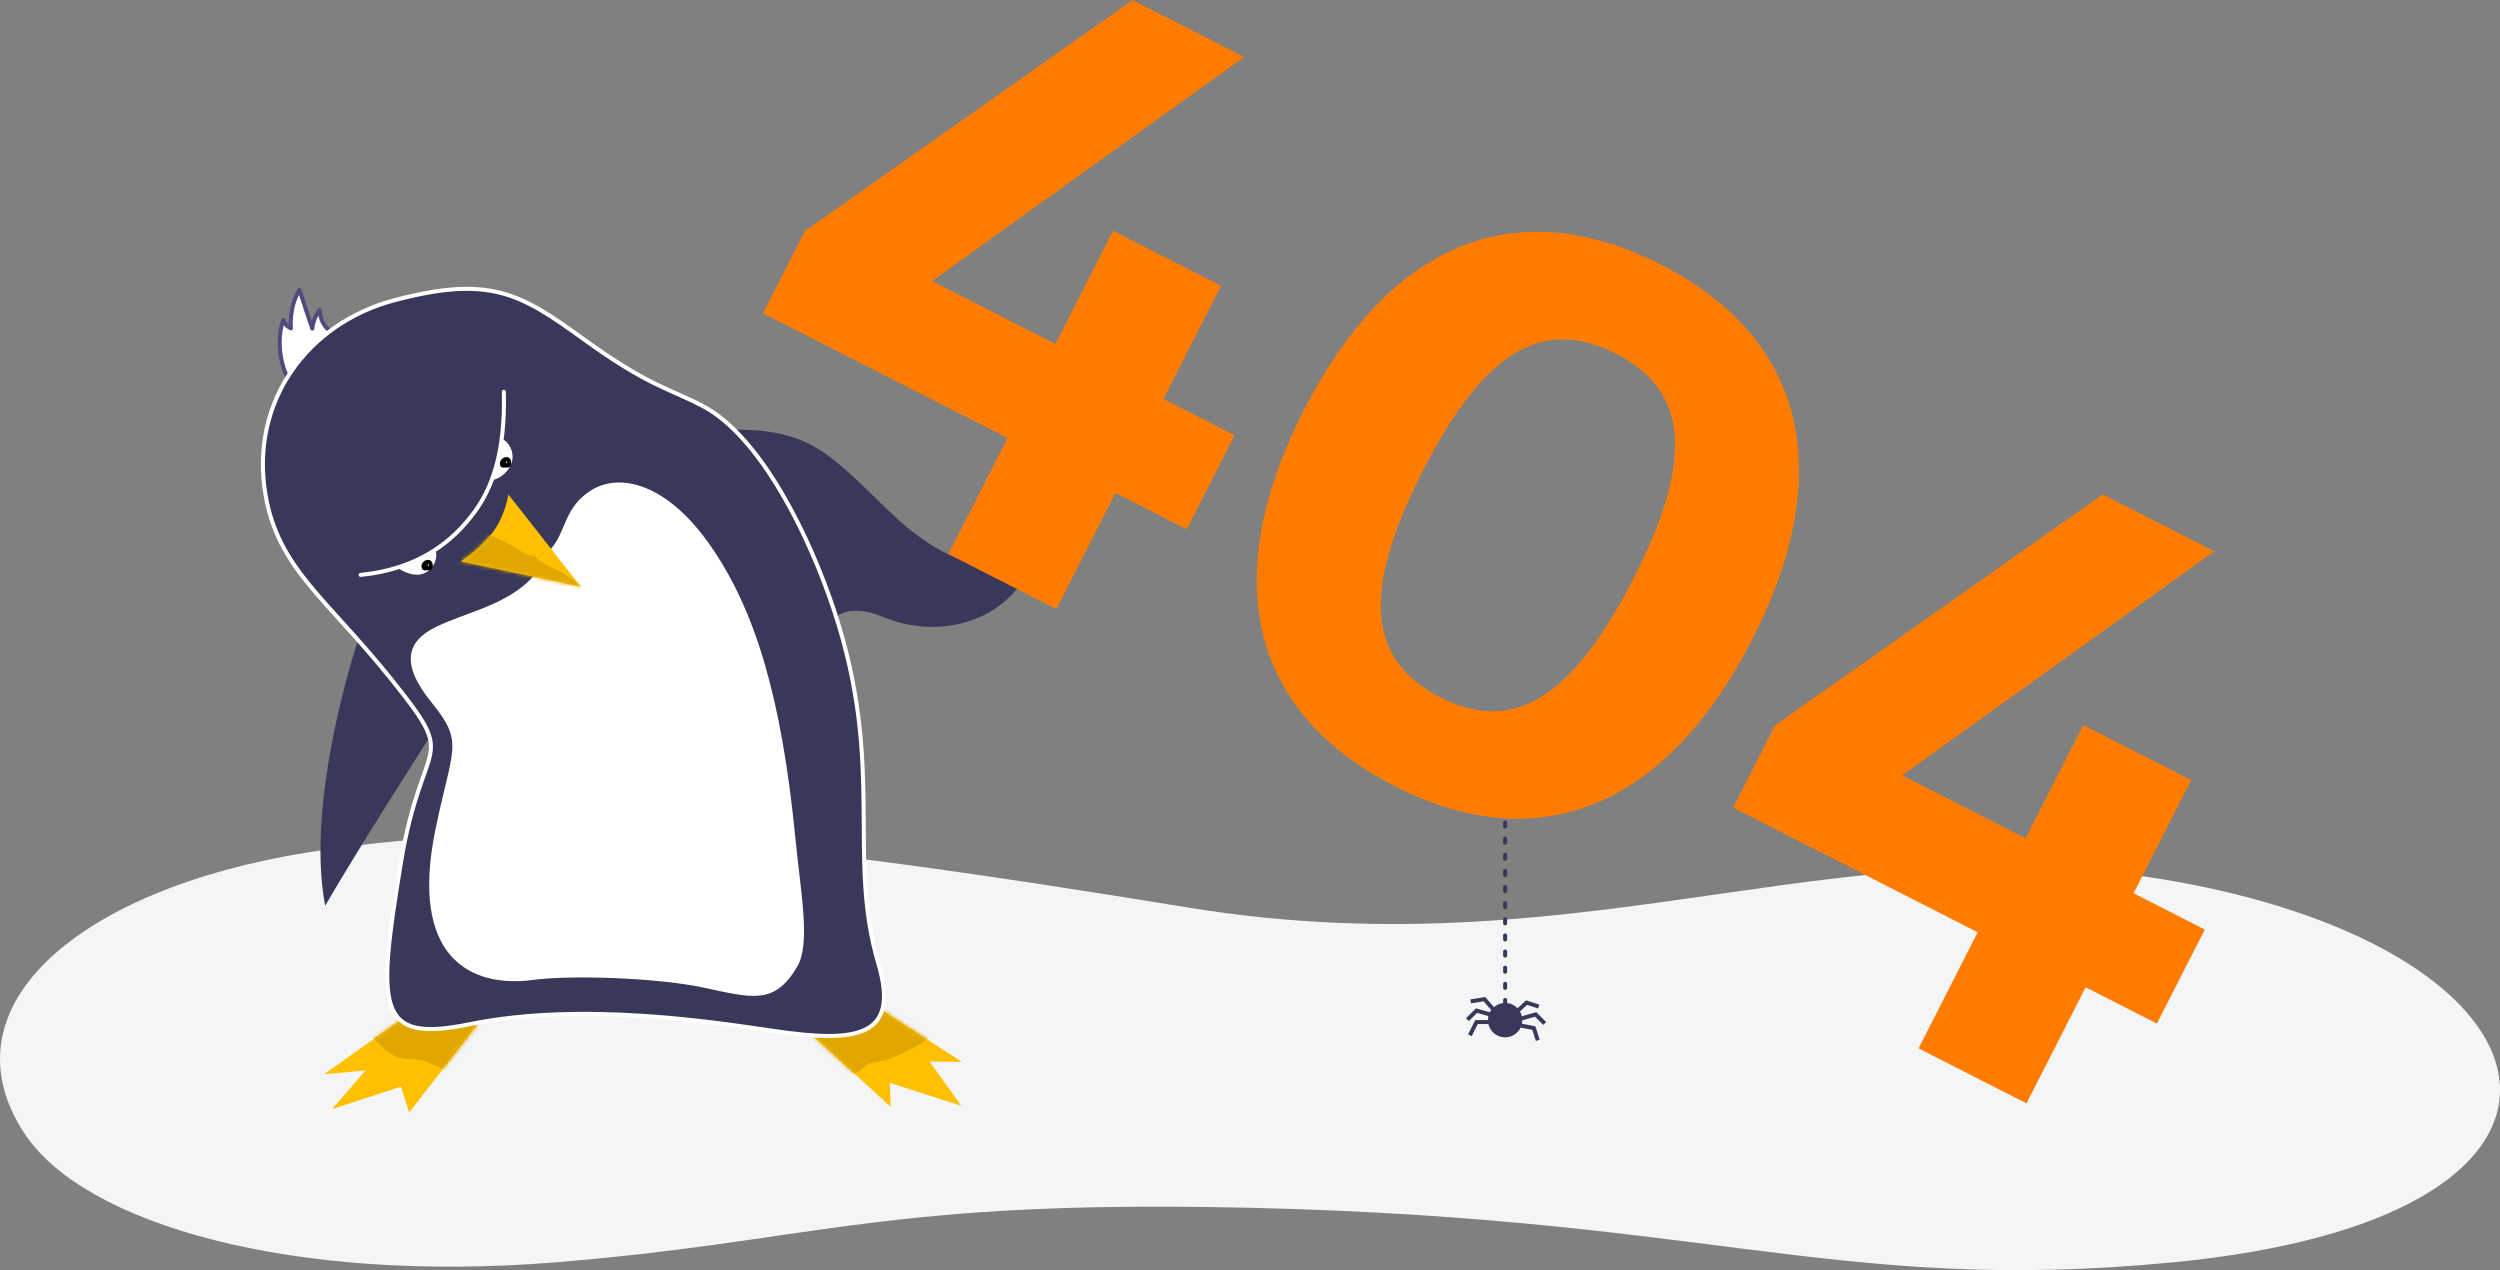 <?xml version="1.0" encoding="UTF-8"?>
<svg width="620px" height="315px" viewBox="0 0 620 315" version="1.1" xmlns="http://www.w3.org/2000/svg" xmlns:xlink="http://www.w3.org/1999/xlink">
    <rect x="0" y="0" width="620" height="315" fill="#808080" stroke="none"/>
    <!-- Generator: Sketch 40.1 (33804) - http://www.bohemiancoding.com/sketch -->
    <title>Group 5</title>
    <desc>Created with Sketch.</desc>
    <defs>
        <path d="M0.187,7.998 L10.199,0.893 C10.199,0.893 12.247,2.906 15.879,3.043 C19.511,3.181 29.734,1.493 29.734,1.493 L20.258,13.684 L1.301,13.684 L1.559,13.385 L0.187,13.511 L0.187,7.998 L0.187,7.998 Z" id="path-1"></path>
        <path d="M33.49,10.599 L17.805,0.419 C17.805,0.419 17.305,3.752 13.352,5.581 C9.401,7.409 0.493,6.661 0.493,6.661 L14.379,19.338 L19.731,19.338 L19.696,18.456 L22.447,19.338 L33.49,19.338 L33.49,18.657 L29.547,13.154 L33.49,13.202 L33.49,10.599 L33.49,10.599 Z" id="path-3"></path>
        <path d="M18.779,0.941 L30.218,15.5 L0.433,9.186 C0.433,9.186 4.77,6.528 8.084,2.341 C8.447,1.883 8.779,1.414 9.082,0.941 L18.779,0.941 L18.779,0.941 Z" id="path-5"></path>
    </defs>
    <g id="Page-1" stroke="none" stroke-width="1" fill="none" fill-rule="evenodd">
        <g id="03-404" transform="translate(-490, -411)">
            <g id="Group-5" transform="translate(490, 389)">
                <path d="M6.001,303.004 C20.892,325.764 72.806,340.303 137.598,335.068 C199.518,330.065 217.241,320.293 298.573,321.326 C423.289,322.91 453.914,343.247 538.829,335.068 C650.395,324.321 640.365,262.665 548.89,242.474 C459.951,222.843 396.768,263.741 294.549,247.055 C192.33,230.368 134.718,224.162 76.83,233.313 C18.879,242.474 -14.321,271.942 6.001,303.004 Z" id="Line" fill="#F4F5F7"></path>
                <g id="Group-3" transform="translate(364.283, 221.511)">
                    <ellipse id="Oval-2" fill="#3A385A" cx="8.989" cy="53.485" rx="4.258" ry="4.26"></ellipse>
                    <polyline id="Line" stroke="#3A385A" stroke-linecap="square" points="13.247 53.011 16.558 52.065 18.451 53.958"></polyline>
                    <polyline id="Line-Copy-6" stroke="#3A385A" stroke-linecap="square" transform="translate(14.102, 50.303) rotate(-27) translate(-14.102, -50.303) " points="11.5 50.303 14.812 49.357 16.704 51.25"></polyline>
                    <polyline id="Line-Copy-4" stroke="#3A385A" stroke-linecap="square" points="5.204 52.065 1.892 51.118 0 53.011"></polyline>
                    <polyline id="Line-Copy-7" stroke="#3A385A" stroke-linecap="square" transform="translate(3.799, 49.175) rotate(20) translate(-3.799, -49.175) " points="6.624 50.033 3.537 48.316 0.974 49.753"></polyline>
                    <polyline id="Line-Copy-3" stroke="#3A385A" stroke-linecap="square" transform="translate(15.048, 55.983) rotate(27) translate(-15.048, -55.983) " points="12.446 55.983 15.758 55.037 17.65 56.93"></polyline>
                    <polyline id="Line-Copy-5" stroke="#3A385A" stroke-linecap="square" points="5.153 53.958 1.892 53.958 0.473 56.798"></polyline>
                    <path d="M8.989,0.473 L8.989,55.776" id="Line" stroke="#3A385A" stroke-linecap="round" stroke-linejoin="round" stroke-dasharray="1,3"></path>
                </g>
                <g id="Page-1" transform="translate(64.341, 92.77)">
                    <path d="M54.486,182.806 C54.486,182.806 44.263,184.494 40.631,184.356 C36.999,184.219 34.951,182.206 34.951,182.206 L16.018,195.642 L26.311,194.699 L18.024,204.275 L35.082,198.726 L37.133,205.13 L54.486,182.806 Z" id="Fill-1" fill="#FFC000"></path>
                    <g id="Group-4" transform="translate(24.752, 181.313)">
                        <mask id="mask-2" fill="white">
                            <use xlink:href="#path-1"></use>
                        </mask>
                        <g id="Clip-3"></g>
                        <path d="M0.187,1.788 C2.038,4.161 6.055,8.481 9.066,9.913 C11.117,10.889 13.843,10.365 16.014,11.003 C18.063,11.606 19.859,12.886 21.863,13.382 C26.078,14.425 34.715,12.659 37.826,9.706 C38.818,8.766 39.576,6.035 39.785,4.556 C40.456,-0.189 33.893,-3.012 30.613,-4.152 C23.466,-6.635 14.569,-6.516 7.812,-2.857 C5.839,-1.788 4.009,-0.123 2.077,0.833" id="Fill-2" fill="#DFA700" mask="url(#mask-2)"></path>
                    </g>
                    <path d="M137.125,185.989 C137.125,185.989 146.032,186.738 149.984,184.909 C153.936,183.081 154.436,179.747 154.436,179.747 L174.21,192.581 L166.179,192.482 L174.045,203.461 L156.327,197.784 L156.563,203.735 L137.125,185.989 Z" id="Fill-5" fill="#FFC000"></path>
                    <path d="M117.65,35.775 C136.884,35.746 141.445,41.861 156.617,56.441 C167.572,66.967 178.675,71.69 191.224,70.151 C183.561,85.148 166.606,87.269 154.633,82.23 C146.569,78.836 143.113,82.142 143.113,82.142" id="Stroke-10" fill="#3A385A"></path>
                    <path d="M24.418,88.104 C24.418,88.104 11.231,127.271 16.296,153.855 C24.501,139.633 42.289,111.931 42.289,111.931 L35.482,96.556" id="Stroke-11" fill="#3A385A"></path>
                    <path d="M6.853,22.563 C5.117,19.242 4.242,13.192 5.929,8.588 C6.283,10.01 7.797,10.665 7.797,10.665 C7.797,10.665 7.266,5.438 9.928,1.126 C11.223,5.181 13.106,10.723 13.106,10.723 C13.106,10.723 13.335,8.047 14.914,6.143 C15.131,8.589 16.028,10.198 17.414,11.25" id="Stroke-18" stroke="#504A7F" stroke-linecap="round" stroke-linejoin="round" fill="#FFFFFF"></path>
                    <g id="Group-8" transform="translate(136.632, 179.328)">
                        <mask id="mask-4" fill="white">
                            <use xlink:href="#path-3"></use>
                        </mask>
                        <g id="Clip-7"></g>
                        <path d="M-2.558,19.338 C-1.385,18.663 2.804,15.4 4.59,15.317 C6.715,15.217 8.645,16.343 10.859,16.11 C12.03,15.986 12.86,14.755 13.726,14.099 C14.78,13.299 17.601,13.198 18.935,12.726 C23.434,11.137 33.032,6.659 33.467,1.419 C34.282,-8.415 13.549,-9.019 7.652,-7.475 C0.048,-5.483 -2.58,1.707 -2.846,8.955 C-2.9,10.432 -2.177,11.838 -2.177,13.289" id="Fill-6" fill="#DFA700" mask="url(#mask-4)"></path>
                    </g>
                    <path d="M80.486,13.402 C64.736,2.012 57.28,-2.599 33.468,3.688 C12.163,9.311 -2.476,28.621 1.514,51.967 C4.636,70.232 16.654,77.662 32.655,97.627 C49.931,119.183 40.385,110.758 35.056,143.387 C29.153,179.531 28.969,187.964 52.047,183.25 C80.029,177.535 113.16,182.799 127.748,184.933 C148.527,187.972 158.879,186.327 153.467,168.081 C145.603,141.565 155.242,119.506 142.676,81.128 C136.395,61.943 124.205,37.357 109.839,29.867 C101.298,25.414 96.51,24.991 80.486,13.402 L80.486,13.402 Z" id="Stroke-9" stroke="#FFFFFF" stroke-linecap="round" stroke-linejoin="round" fill="#3A385A"></path>
                    <path d="M60.095,38.016 C62.274,39.056 63.425,41.98 62.386,44.412 C61.347,46.844 59.127,48.073 57.695,48.285" id="Stroke-13" fill="#FFFFFF"></path>
                    <path d="M43.702,65.915 C44.298,67.631 43.214,70.483 40.755,71.448 C38.297,72.412 35.467,70.913 34.311,70.038" id="Stroke-14" fill="#FFFFFF"></path>
                    <path d="M60.607,26.392 C61.038,41.6 57.586,50.405 53.378,56.15 C48.041,63.434 39.619,70.359 25.08,71.809" id="Stroke-12" stroke="#FFFFFF" stroke-linecap="round" stroke-linejoin="round"></path>
                    <path d="M60.717,43.737 C60.559,44 60.388,44.256 60.244,44.527 C60.106,44.79 60.885,44.685 60.927,44.685 C61.048,44.685 61.813,44.707 61.872,44.527 C62.018,44.088 61.99,43.286 61.452,43.106 C60.797,42.887 59.851,43.79 60.192,44.475 C60.35,44.792 60.927,44.665 60.927,44.369" id="Stroke-15" stroke="#000000" stroke-linecap="round" stroke-linejoin="round"></path>
                    <path d="M41.266,69.224 C41.109,69.487 40.937,69.743 40.794,70.014 C40.655,70.277 41.434,70.172 41.477,70.172 C41.597,70.172 42.362,70.194 42.422,70.014 C42.568,69.574 42.54,68.773 42.002,68.593 C41.346,68.374 40.4,69.277 40.741,69.961 C40.899,70.279 41.477,70.152 41.477,69.856" id="Stroke-16" stroke="#000000" stroke-linecap="round" stroke-linejoin="round"></path>
                    <path d="M67.846,72.265 C61.339,79.309 51.578,80.946 43.886,84.654 C36.544,88.193 34.79,93.759 42.748,103.53 C50.85,113.477 47.833,114.578 43.641,134.985 C37.203,166.322 51.975,174.388 68.024,172.236 C77.446,170.973 98.795,171.755 109.873,174.102 C122.223,176.72 127.666,178.593 133.36,168.975 C136.732,163.279 134.247,150.748 132.958,137.499 C129.491,101.875 122.856,80.447 111.928,64.667 C100.999,48.887 89.208,46.42 82.24,50.842 C75.546,55.091 76.117,60.779 72.533,65.05" id="Stroke-17" fill="#FFFFFF"></path>
                    <path d="M61.721,51.842 L79.723,74.753 L49.938,68.439 C49.938,68.439 54.274,65.781 57.588,61.594 C61.04,57.233 61.721,51.842 61.721,51.842 L61.721,51.842 Z" id="Fill-19" fill="#FFC000"></path>
                    <g id="Group-22" transform="translate(49.504, 59.253)">
                        <mask id="mask-6" fill="white">
                            <use xlink:href="#path-5"></use>
                        </mask>
                        <g id="Clip-21"></g>
                        <path d="M5.734,0.941 C8.247,3.451 9.371,3.194 11.958,4.705 C13.619,5.674 15.262,6.747 17.06,7.512 C17.593,7.738 18.232,7.696 18.742,7.96 C19.28,8.237 19.6,8.804 20.136,9.12 C21.472,9.906 22.96,10.699 24.348,11.358 C26.209,12.242 27.682,13.505 29.454,14.515 C30.232,14.959 31.152,15.114 31.908,15.541 C31.933,15.556 33.653,17.082 33.531,17.174 C31.975,18.329 27.321,17.37 25.122,17.51 C22.064,17.706 18.971,17.227 15.911,17.185 C14.563,17.167 12.722,17.509 11.39,17.098 C9.59,16.543 8.01,15.325 6.252,14.66 C4.774,14.101 1.7,13.302 0.572,12.339 C0.085,11.922 -0.134,11.246 -0.534,10.745 C-1.017,10.141 -1.654,9.388 -2.043,8.72 C-3.595,6.059 1.112,5.607 2.283,4.817 C2.935,4.377 3.113,3.113 3.898,2.954" id="Fill-20" fill="#DFA700" mask="url(#mask-6)"></path>
                    </g>
                </g>
                <path d="M219.628,165.886 L263.373,81.219 L232.302,81.219 L185.9,169.158 L185.9,192.063 L253.97,192.063 L253.97,224.376 L284.018,224.376 L284.018,192.063 L303.846,192.063 L303.846,165.886 L284.018,165.886 L284.018,134.392 L253.97,134.392 L253.97,165.886 L219.628,165.886 Z M378.866,80.197 C338.392,80.197 316.316,105.965 316.316,152.593 C316.316,199.426 338.392,225.398 378.866,225.398 C418.931,225.398 441.212,199.426 441.212,152.593 C441.212,105.965 418.931,80.197 378.866,80.197 L378.866,80.197 Z M378.866,104.942 C398.899,104.942 408.097,119.054 408.097,152.593 C408.097,186.337 398.899,200.653 378.866,200.653 C358.629,200.653 349.431,186.337 349.431,152.593 C349.431,119.054 358.629,104.942 378.866,104.942 L378.866,104.942 Z M489.658,165.886 L533.403,81.219 L502.332,81.219 L455.93,169.158 L455.93,192.063 L524,192.063 L524,224.376 L554.049,224.376 L554.049,192.063 L573.877,192.063 L573.877,165.886 L554.049,165.886 L554.049,134.392 L524,134.392 L524,165.886 L489.658,165.886 Z" id="404" fill="#FF7C00" transform="translate(379.888, 152.798) rotate(-333) translate(-379.888, -152.798) "></path>
            </g>
        </g>
    </g>
</svg>
